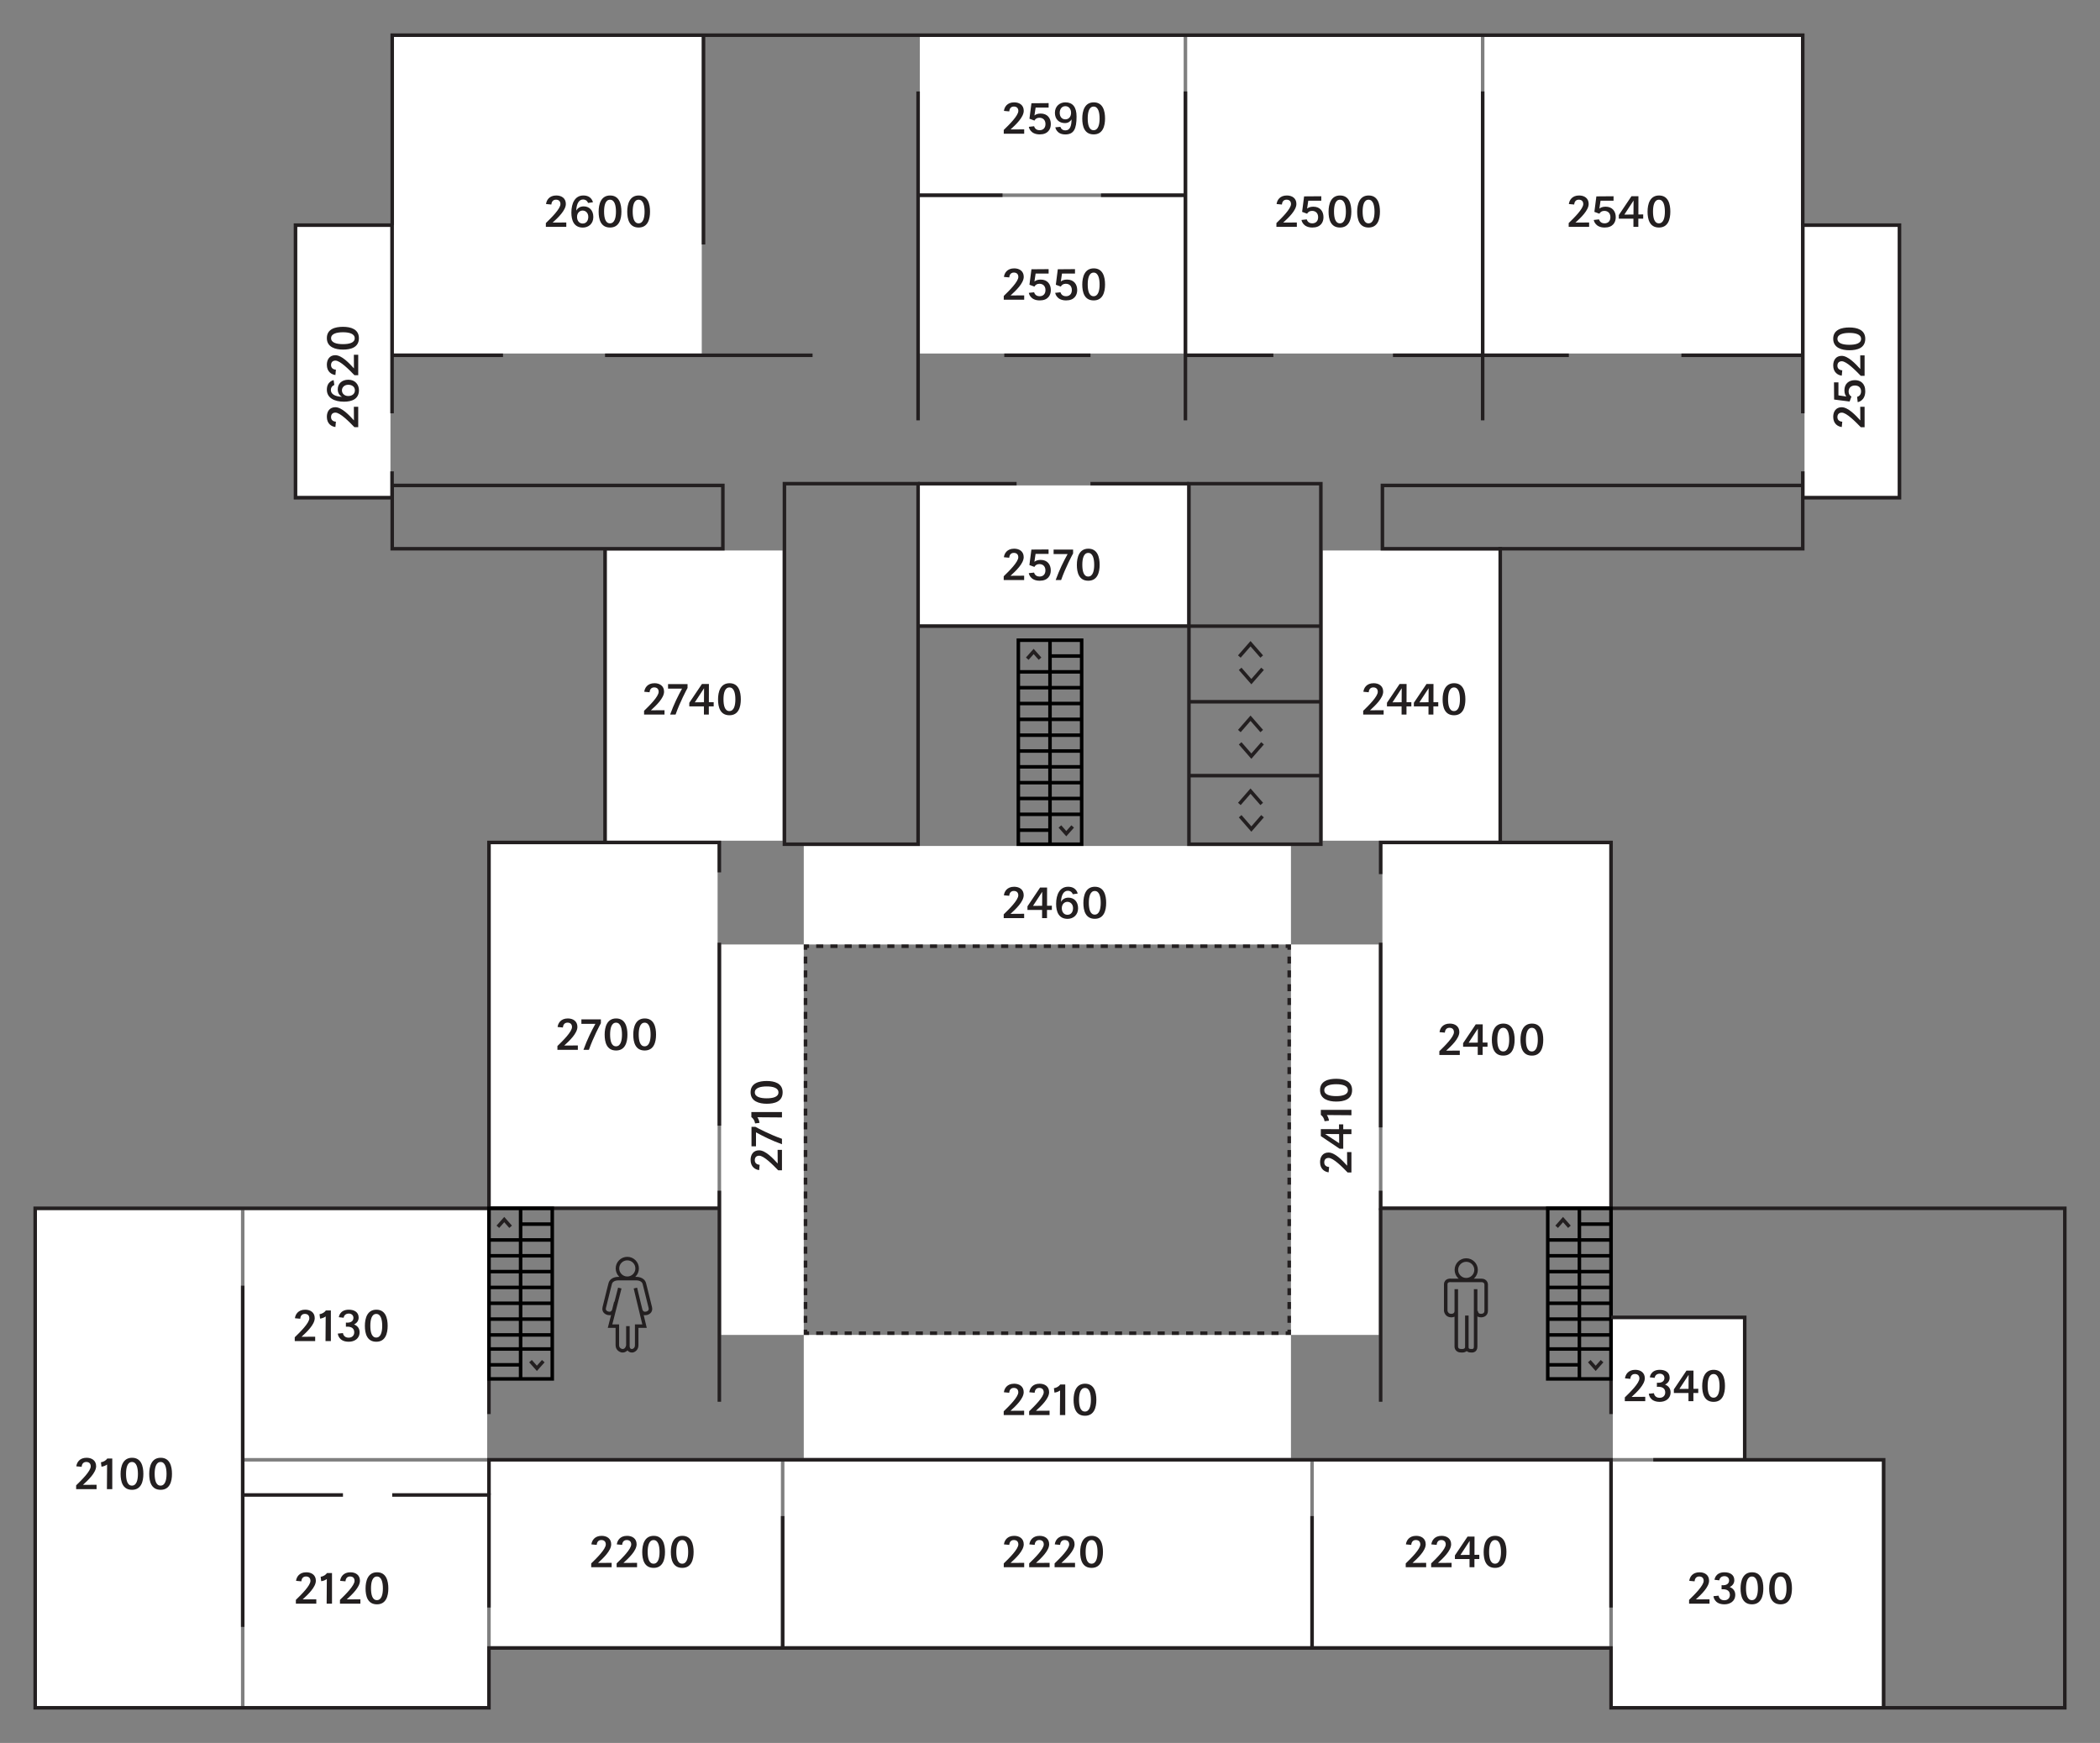 <?xml version="1.0" standalone="no"?> 
<!DOCTYPE svg PUBLIC "-//W3C//DTD SVG 1.1//EN" "http://www.w3.org/Graphics/SVG/1.1/DTD/svg11.dtd"> 
              <svg xmlns="http://www.w3.org/2000/svg" width="1194" height="991" viewBox="0 0 1194 991">
                <rect x="0" y="0" width="1194" height="991" fill="#808080" stroke="none"/>
                <g id="rooms">
                  <path data-room="2700" fill="#fff" d="M279 480h129v206h-129z"/>
                  <path data-room="2710" fill="#fff" d="M410 537h47v222h-47z"/>
                  <path data-room="2410" fill="#fff" d="M734 537h50v222h-50z"/>
                  <path data-room="2210" fill="#fff" d="M457 759h277v70h-277z"/>
                  <path data-room="2460" fill="#fff" d="M457 481h277v56h-277z"/>
                  <path data-room="2400" fill="#fff" d="M786 480h129v206h-129z"/>
                  <path data-room="2620" fill="#fff" d="M169 129h53v153h-53z"/>
                  <path data-room="2740" fill="#fff" d="M345 313h100v165h-100z"/>
                  <path data-room="2440" fill="#fff" d="M752 313h100v165h-100z"/>
                  <path data-room="2570" fill="#fff" d="M523 276h152v79h-152z"/>
                  <path data-room="2520" fill="#fff" d="M1026 129h53v153h-53z"/>
                  <path data-room="2590" fill="#fff" d="M523 21h150v89h-150z"/>
                  <path data-room="2550" fill="#fff" d="M523 112h150v89h-150z"/>
                  <path data-room="2500" fill="#fff" d="M675 21h167v180h-167z"/>
                  <path data-room="2540" fill="#fff" d="M844 21h180v180h-180z"/>
                  <path data-room="2600" fill="#fff" d="M224 21h175v180h-175z"/>
                  <path data-room="2100" fill="#fff" d="M21 688h116v282h-116z"/>
                  <path data-room="2130" fill="#fff" d="M139 688h138v141h-138z"/>
                  <path data-room="2120" fill="#fff" d="M139 831h138v139h-138z"/>
                  <path data-room="2200" fill="#fff" d="M279 831h165v105h-165z"/>
                  <path data-room="2220" fill="#fff" d="M446 831h299v105h-299z"/>
                  <path data-room="2240" fill="#fff" d="M747 831h168v105h-168z"/>
                  <path data-room="2300" fill="#fff" d="M917 831h153v139h-153z"/>
                  <path data-room="2340" fill="#fff" d="M917 750h74v79h-74z"/>
                </g>
                <g><path fill="none" stroke="#231F20" stroke-width="2" d="M278 804v-117h-258v284h258v-34h638v34h258v-284h-258v117M409 496v-17h-131v208h131v-10M853 480v-169M409 687v110M785 687v110"/><path fill="none" stroke="#231F20" stroke-width="2" d="M676 275h75v205h-75zM751 356h-75M751 441h-75M751 356h-75M751 399h-75M717.381 373.285l-6.365-7.289-6.363 7.289M705.114 380.274l6.365 7.289 6.358-7.289M717.381 415.652l-6.365-7.289-6.363 7.289M705.114 422.639l6.365 7.291 6.358-7.291M717.381 457.098l-6.365-7.293-6.363 7.293M705.114 464.084l6.365 7.292 6.358-7.292"/><path fill="none" stroke="#231F20" stroke-width="2" d="M446 275h76v205h-76zM344 312v167M1025 128v-108h-802v108M785 677v10h131v-208h-131v18"/><g fill="none" stroke-width="2"><path stroke="#000" d="M597 364v116M597 373h18M579 382h36M579 391h36M579 400h36M579 409h36M579 418h36M579 427h36M579 436h36M579 445h36M579 454h36M579 463h36M579 472h18"/><path stroke="#231F20" d="M591.331 374.508l-3.63-4.092-3.63 4.092M602.63 469.91l3.625 4.09 3.632-4.09"/><path stroke="#000" d="M579 364h36v116h-36z"/></g><g fill="none" stroke-width="2"><path stroke="#000" d="M296 687v97M296 696h18M278 705h36M278 714h36M278 723h36M278 732h36M278 741h36M278 750h36M278 759h36M278 767h36M278 776h18"/><path stroke="#231F20" d="M290.331 697.508l-3.63-4.092-3.63 4.092M301.63 773.91l3.625 4.09 3.632-4.09"/><path stroke="#000" d="M278 687h36v97h-36z"/></g><g fill="none" stroke-width="2"><path stroke="#000" d="M898 687v97M898 696h18M880 705h36M880 714h36M880 723h36M880 732h36M880 741h36M880 750h36M880 759h36M880 767h36M880 776h18"/><path stroke="#231F20" d="M892.331 697.508l-3.63-4.092-3.63 4.092M903.63 773.91l3.625 4.09 3.632-4.09"/><path stroke="#000" d="M880 687h36v97h-36z"/></g><g fill="none" stroke="#231F20" stroke-width="2" stroke-linecap="square"><path d="M733 539v-1h-1"/><path stroke-dasharray="2.022,6.067" d="M725.934 538h-263.901"/><path d="M459 538h-1v1"/><path stroke-dasharray="1.964,5.892" d="M458 544.892v209.162"/><path d="M458 757v1h1"/><path stroke-dasharray="2.022,6.067" d="M465.066 758h263.901"/><path d="M732 758h1v-1"/><path stroke-dasharray="1.964,5.892" d="M733 751.108v-209.162"/></g><path fill="none" stroke="#231F20" stroke-width="2" d="M222.923 268v15h-54.923v-155h54.923v107M445 937v-75M746 937v-75M138 731v194M223 850h55v64M138 850h57M992 830v-81h-76M940 830h131v141M223 276v36h188v-36h-188M1025 268v15h55v-155h-55v107M1025 276v36h-239v-36h239M522 52v187M674 52v187M400 20v119M843 52v187M223 202h63M344 202h118M571 202h49M675 202h49M792 202h100M956 202h69M522 111h48M626 111h48"/><g fill="#231F20"><path d="M310.361 126.831c3.147-3.045 8.29-8.112 8.29-10.799 0-1.382-.716-2.482-2.533-2.507-2.072 0-2.559 1.74-2.636 2.763l-3.02-.281c.256-2.124 1.766-4.862 5.835-4.862 2.917 0 5.425 1.51 5.425 4.811 0 3.659-4.555 7.933-7.498 10.594l7.754-.052v2.482h-11.617v-2.149zM324.865 120.895c0-5.425 2.098-9.75 6.832-9.75 4.811 0 5.425 3.89 5.425 3.864l-2.764.384c0 .026-.589-1.97-2.84-1.97-2.201 0-3.711 2.124-3.89 6.32.537-.972 1.766-2.405 4.247-2.405 3.147 0 5.477 2.226 5.477 6.04 0 3.915-2.841 6.013-5.962 6.013-5.015-.001-6.525-4.019-6.525-8.496zm9.621 2.405c0-2.175-1.458-3.583-3.198-3.583s-3.199 1.407-3.199 3.583c0 2.227 1.254 3.787 3.199 3.787 2.225 0 3.198-1.843 3.198-3.787zM340.367 120.332c0-4.273 1.331-9.187 6.525-9.187 5.246 0 6.423 4.862 6.423 9.187 0 4.298-1.254 9.033-6.448 9.033-5.349-.001-6.5-4.709-6.5-9.033zm9.851 0c0-3.455-.768-6.781-3.377-6.781-2.61 0-3.378 3.25-3.378 6.73 0 3.48.716 6.704 3.352 6.704 2.585-.001 3.403-3.148 3.403-6.653zM356.636 120.332c0-4.273 1.331-9.187 6.525-9.187 5.246 0 6.423 4.862 6.423 9.187 0 4.298-1.254 9.033-6.448 9.033-5.348-.001-6.5-4.709-6.5-9.033zm9.852 0c0-3.455-.768-6.781-3.377-6.781-2.61 0-3.378 3.25-3.378 6.73 0 3.48.716 6.704 3.352 6.704 2.584-.001 3.403-3.148 3.403-6.653z"/></g><g fill="#231F20"><path d="M570.708 73.878c3.147-3.045 8.29-8.112 8.29-10.799 0-1.382-.716-2.482-2.533-2.507-2.072 0-2.559 1.74-2.636 2.763l-3.02-.281c.256-2.124 1.766-4.862 5.835-4.862 2.917 0 5.425 1.51 5.425 4.811 0 3.659-4.555 7.933-7.498 10.594l7.754-.051v2.482h-11.617v-2.15zM584.957 72.112l3.02-.333s.435 2.251 3.096 2.251c2.099 0 3.353-1.331 3.353-3.505 0-2.227-1.356-3.583-3.48-3.583-1.458 0-2.354.768-2.789 1.612l-2.84-1.049 1.126-8.803 9.774-.077v2.533h-7.395l-.666 4.503c.64-.537 1.689-1.1 3.531-1.1 3.813 0 5.783 2.584 5.783 5.988 0 2.968-1.688 5.86-6.295 5.86-5.63.002-6.218-4.297-6.218-4.297zM600.025 72.394l2.891-.281s.41 2.021 2.814 2.021c2.688 0 3.48-2.508 3.531-6.244-.613.972-1.715 2.098-3.787 2.098-3.275 0-5.68-2.149-5.68-5.834 0-3.762 2.736-5.962 5.961-5.962 4.043 0 6.346 2.559 6.346 8.061 0 7.165-1.611 10.184-6.422 10.184-5.04 0-5.654-4.043-5.654-4.043zm8.955-8.24c0-2.15-1.229-3.788-3.225-3.788-2.021 0-3.225 1.638-3.225 3.788 0 2.175 1.203 3.71 3.225 3.71 1.895 0 3.225-1.484 3.225-3.71zM615.348 67.378c0-4.273 1.332-9.187 6.525-9.187 5.246 0 6.424 4.862 6.424 9.187 0 4.299-1.254 9.033-6.449 9.033-5.348 0-6.5-4.708-6.5-9.033zm9.851 0c0-3.455-.768-6.781-3.377-6.781s-3.377 3.25-3.377 6.73.715 6.704 3.352 6.704c2.584 0 3.402-3.147 3.402-6.653z"/></g><g fill="#231F20"><path d="M570.708 168.272c3.147-3.045 8.29-8.111 8.29-10.799 0-1.382-.716-2.481-2.533-2.508-2.072 0-2.559 1.74-2.636 2.764l-3.02-.281c.256-2.124 1.766-4.862 5.835-4.862 2.917 0 5.425 1.51 5.425 4.812 0 3.659-4.555 7.933-7.498 10.594l7.754-.052v2.482h-11.617v-2.15zM584.957 166.507l3.02-.333s.435 2.252 3.096 2.252c2.099 0 3.353-1.33 3.353-3.506 0-2.226-1.356-3.582-3.48-3.582-1.458 0-2.354.768-2.789 1.612l-2.84-1.05 1.126-8.803 9.774-.076v2.533h-7.395l-.666 4.504c.64-.538 1.689-1.101 3.531-1.101 3.813 0 5.783 2.585 5.783 5.988 0 2.968-1.688 5.859-6.295 5.859-5.63.002-6.218-4.297-6.218-4.297zM599.947 166.507l3.02-.333s.436 2.252 3.098 2.252c2.098 0 3.352-1.33 3.352-3.506 0-2.226-1.357-3.582-3.48-3.582-1.459 0-2.354.768-2.789 1.612l-2.84-1.05 1.125-8.803 9.775-.076v2.533h-7.395l-.666 4.504c.639-.538 1.689-1.101 3.531-1.101 3.812 0 5.783 2.585 5.783 5.988 0 2.968-1.689 5.859-6.295 5.859-5.629.002-6.219-4.297-6.219-4.297zM615.348 161.772c0-4.273 1.332-9.187 6.525-9.187 5.246 0 6.424 4.862 6.424 9.187 0 4.299-1.254 9.033-6.449 9.033-5.348.001-6.5-4.707-6.5-9.033zm9.851 0c0-3.454-.768-6.78-3.377-6.78s-3.377 3.249-3.377 6.729.715 6.704 3.352 6.704c2.584.001 3.402-3.147 3.402-6.653z"/></g><g fill="#231F20"><path d="M725.736 126.831c3.146-3.045 8.289-8.112 8.289-10.799 0-1.382-.715-2.482-2.533-2.507-2.072 0-2.559 1.74-2.635 2.763l-3.02-.281c.256-2.124 1.766-4.862 5.834-4.862 2.918 0 5.426 1.51 5.426 4.811 0 3.659-4.555 7.933-7.498 10.594l7.754-.052v2.482h-11.617v-2.149zM739.984 125.065l3.02-.333s.434 2.252 3.096 2.252c2.098 0 3.352-1.33 3.352-3.506 0-2.226-1.355-3.582-3.48-3.582-1.457 0-2.354.768-2.789 1.612l-2.84-1.049 1.127-8.803 9.773-.077v2.533h-7.395l-.666 4.503c.641-.537 1.689-1.1 3.531-1.1 3.814 0 5.783 2.584 5.783 5.988 0 2.968-1.688 5.859-6.295 5.859-5.629.002-6.217-4.297-6.217-4.297zM755.385 120.332c0-4.273 1.33-9.187 6.525-9.187 5.246 0 6.422 4.862 6.422 9.187 0 4.298-1.254 9.033-6.447 9.033-5.35-.001-6.5-4.709-6.5-9.033zm9.851 0c0-3.455-.768-6.781-3.377-6.781-2.611 0-3.379 3.25-3.379 6.73 0 3.48.717 6.704 3.352 6.704 2.586-.001 3.404-3.148 3.404-6.653zM771.654 120.332c0-4.273 1.33-9.187 6.525-9.187 5.246 0 6.422 4.862 6.422 9.187 0 4.298-1.254 9.033-6.447 9.033-5.349-.001-6.5-4.709-6.5-9.033zm9.852 0c0-3.455-.768-6.781-3.377-6.781-2.611 0-3.379 3.25-3.379 6.73 0 3.48.717 6.704 3.352 6.704 2.586-.001 3.404-3.148 3.404-6.653z"/></g><g fill="#231F20"><path d="M891.912 126.831c3.146-3.045 8.289-8.112 8.289-10.799 0-1.382-.715-2.482-2.533-2.507-2.072 0-2.559 1.74-2.635 2.763l-3.02-.281c.256-2.124 1.766-4.862 5.834-4.862 2.918 0 5.426 1.51 5.426 4.811 0 3.659-4.555 7.933-7.498 10.594l7.754-.052v2.482h-11.617v-2.149zM906.16 125.065l3.02-.333s.434 2.252 3.096 2.252c2.098 0 3.352-1.33 3.352-3.506 0-2.226-1.355-3.582-3.48-3.582-1.457 0-2.354.768-2.789 1.612l-2.84-1.049 1.127-8.803 9.773-.077v2.533h-7.395l-.666 4.503c.641-.537 1.689-1.1 3.531-1.1 3.814 0 5.783 2.584 5.783 5.988 0 2.968-1.688 5.859-6.295 5.859-5.629.002-6.217-4.297-6.217-4.297zM920.408 122.276l7.191-10.696h3.967l-.027 10.363 2.738-.025v2.405h-2.764v4.657h-2.789v-4.657h-8.316v-2.047zm8.342-.307l.053-7.958-5.246 8.01 5.193-.052zM936.756 120.332c0-4.273 1.33-9.187 6.525-9.187 5.246 0 6.422 4.862 6.422 9.187 0 4.298-1.254 9.033-6.447 9.033-5.35-.001-6.5-4.709-6.5-9.033zm9.851 0c0-3.455-.768-6.781-3.377-6.781-2.611 0-3.379 3.25-3.379 6.73 0 3.48.717 6.704 3.352 6.704 2.586-.001 3.404-3.148 3.404-6.653z"/></g><g fill="#231F20"><path d="M336.146 888.917c3.147-3.045 8.29-8.111 8.29-10.799 0-1.382-.716-2.481-2.533-2.508-2.072 0-2.559 1.74-2.636 2.764l-3.02-.281c.256-2.124 1.766-4.862 5.835-4.862 2.917 0 5.425 1.51 5.425 4.812 0 3.659-4.555 7.933-7.498 10.594l7.754-.052v2.482h-11.617v-2.15zM350.599 888.917c3.147-3.045 8.29-8.111 8.29-10.799 0-1.382-.716-2.481-2.533-2.508-2.072 0-2.559 1.74-2.636 2.764l-3.02-.281c.256-2.124 1.766-4.862 5.835-4.862 2.917 0 5.425 1.51 5.425 4.812 0 3.659-4.555 7.933-7.498 10.594l7.754-.052v2.482h-11.617v-2.15zM365.154 882.417c0-4.273 1.331-9.187 6.525-9.187 5.246 0 6.423 4.862 6.423 9.187 0 4.299-1.254 9.033-6.448 9.033-5.349 0-6.5-4.708-6.5-9.033zm9.851 0c0-3.454-.768-6.78-3.377-6.78-2.61 0-3.378 3.249-3.378 6.729s.716 6.704 3.352 6.704c2.585 0 3.403-3.147 3.403-6.653zM381.423 882.417c0-4.273 1.331-9.187 6.525-9.187 5.246 0 6.423 4.862 6.423 9.187 0 4.299-1.254 9.033-6.448 9.033-5.348 0-6.5-4.708-6.5-9.033zm9.852 0c0-3.454-.768-6.78-3.377-6.78-2.61 0-3.378 3.249-3.378 6.729s.716 6.704 3.352 6.704c2.585 0 3.403-3.147 3.403-6.653z"/></g><g fill="#231F20"><path d="M570.708 888.917c3.147-3.045 8.29-8.111 8.29-10.799 0-1.382-.716-2.481-2.533-2.508-2.072 0-2.559 1.74-2.636 2.764l-3.02-.281c.256-2.124 1.766-4.862 5.835-4.862 2.917 0 5.425 1.51 5.425 4.812 0 3.659-4.555 7.933-7.498 10.594l7.754-.052v2.482h-11.617v-2.15zM585.162 888.917c3.147-3.045 8.29-8.111 8.29-10.799 0-1.382-.716-2.481-2.533-2.508-2.072 0-2.559 1.74-2.636 2.764l-3.02-.281c.256-2.124 1.766-4.862 5.835-4.862 2.917 0 5.425 1.51 5.425 4.812 0 3.659-4.555 7.933-7.498 10.594l7.754-.052v2.482h-11.617v-2.15zM599.615 888.917c3.146-3.045 8.289-8.111 8.289-10.799 0-1.382-.715-2.481-2.533-2.508-2.072 0-2.559 1.74-2.635 2.764l-3.02-.281c.256-2.124 1.766-4.862 5.834-4.862 2.918 0 5.426 1.51 5.426 4.812 0 3.659-4.555 7.933-7.498 10.594l7.754-.052v2.482h-11.617v-2.15zM614.17 882.417c0-4.273 1.33-9.187 6.525-9.187 5.246 0 6.422 4.862 6.422 9.187 0 4.299-1.254 9.033-6.447 9.033-5.35 0-6.5-4.708-6.5-9.033zm9.851 0c0-3.454-.768-6.78-3.377-6.78-2.611 0-3.379 3.249-3.379 6.729s.717 6.704 3.352 6.704c2.586 0 3.404-3.147 3.404-6.653z"/></g><g fill="#231F20"><path d="M799.26 888.917c3.146-3.045 8.289-8.111 8.289-10.799 0-1.382-.715-2.481-2.533-2.508-2.072 0-2.559 1.74-2.635 2.764l-3.02-.281c.256-2.124 1.766-4.862 5.834-4.862 2.918 0 5.426 1.51 5.426 4.812 0 3.659-4.555 7.933-7.498 10.594l7.754-.052v2.482h-11.617v-2.15zM813.713 888.917c3.146-3.045 8.289-8.111 8.289-10.799 0-1.382-.715-2.481-2.533-2.508-2.072 0-2.559 1.74-2.635 2.764l-3.02-.281c.256-2.124 1.766-4.862 5.834-4.862 2.918 0 5.426 1.51 5.426 4.812 0 3.659-4.555 7.933-7.498 10.594l7.754-.052v2.482h-11.617v-2.15zM827.219 884.362l7.189-10.696h3.967l-.025 10.363 2.738-.025v2.405h-2.764v4.657h-2.789v-4.657h-8.316v-2.047zm8.342-.307l.051-7.958-5.246 8.01 5.195-.052zM843.564 882.417c0-4.273 1.332-9.187 6.525-9.187 5.246 0 6.424 4.862 6.424 9.187 0 4.299-1.254 9.033-6.449 9.033-5.347 0-6.5-4.708-6.5-9.033zm9.852 0c0-3.454-.768-6.78-3.377-6.78s-3.377 3.249-3.377 6.729.715 6.704 3.352 6.704c2.584 0 3.402-3.147 3.402-6.653z"/></g><g fill="#231F20"><path d="M960.369 909.64c3.146-3.045 8.289-8.111 8.289-10.799 0-1.382-.715-2.481-2.533-2.508-2.072 0-2.559 1.74-2.635 2.764l-3.02-.281c.256-2.124 1.766-4.862 5.834-4.862 2.918 0 5.426 1.51 5.426 4.812 0 3.659-4.555 7.933-7.498 10.594l7.754-.052v2.482h-11.617v-2.15zM974.232 907.541l2.943-.281c-.051.307.486 2.61 3.172 2.61 2.074 0 3.225-1.306 3.225-3.045 0-2.021-1.279-3.455-4.734-3.199v-2.328c2.994.256 4.273-.998 4.273-2.713 0-1.458-1.074-2.405-2.609-2.431-2.713 0-2.943 2.328-2.943 2.38l-2.736-.308s.332-4.273 5.68-4.273c2.994 0 5.578 1.331 5.578 4.479 0 1.868-1.049 3.147-2.609 3.915 2.021.768 3.146 2.329 3.146 4.401 0 3.736-3.02 5.425-6.141 5.425-5.989 0-6.245-4.632-6.245-4.632zM989.633 903.14c0-4.273 1.332-9.187 6.525-9.187 5.246 0 6.424 4.862 6.424 9.187 0 4.299-1.254 9.033-6.449 9.033-5.348 0-6.5-4.708-6.5-9.033zm9.851 0c0-3.454-.768-6.78-3.377-6.78s-3.377 3.249-3.377 6.729.715 6.704 3.352 6.704c2.584 0 3.402-3.147 3.402-6.653zM1005.902 903.14c0-4.273 1.332-9.187 6.525-9.187 5.246 0 6.424 4.862 6.424 9.187 0 4.299-1.254 9.033-6.449 9.033-5.347 0-6.5-4.708-6.5-9.033zm9.852 0c0-3.454-.768-6.78-3.377-6.78s-3.377 3.249-3.377 6.729.715 6.704 3.352 6.704c2.584 0 3.402-3.147 3.402-6.653z"/></g><g fill="#231F20"><path d="M168.224 909.64c3.147-3.045 8.29-8.111 8.29-10.799 0-1.382-.716-2.481-2.533-2.508-2.072 0-2.559 1.74-2.636 2.764l-3.02-.281c.256-2.124 1.766-4.862 5.835-4.862 2.917 0 5.425 1.51 5.425 4.812 0 3.659-4.555 7.933-7.498 10.594l7.754-.052v2.482h-11.617v-2.15zM185.825 897.792c-.87.64-2.124 1.126-3.199 1.229l-.307-2.508c1.586-.23 2.892-1.101 3.607-2.124h2.841v17.4h-3.045l.103-13.997zM193.293 909.64c3.147-3.045 8.29-8.111 8.29-10.799 0-1.382-.716-2.481-2.533-2.508-2.072 0-2.559 1.74-2.636 2.764l-3.02-.281c.256-2.124 1.766-4.862 5.835-4.862 2.917 0 5.425 1.51 5.425 4.812 0 3.659-4.555 7.933-7.498 10.594l7.754-.052v2.482h-11.617v-2.15zM207.848 903.14c0-4.273 1.331-9.187 6.525-9.187 5.246 0 6.423 4.862 6.423 9.187 0 4.299-1.254 9.033-6.448 9.033-5.348 0-6.5-4.708-6.5-9.033zm9.852 0c0-3.454-.768-6.78-3.377-6.78-2.61 0-3.378 3.249-3.378 6.729s.716 6.704 3.352 6.704c2.584 0 3.403-3.147 3.403-6.653z"/></g><g fill="#231F20"><path d="M167.583 760.339c3.147-3.045 8.29-8.111 8.29-10.799 0-1.382-.716-2.481-2.533-2.508-2.072 0-2.559 1.74-2.636 2.764l-3.02-.281c.256-2.124 1.766-4.862 5.835-4.862 2.917 0 5.425 1.51 5.425 4.812 0 3.659-4.555 7.933-7.498 10.594l7.754-.052v2.482h-11.617v-2.15zM185.184 748.491c-.87.64-2.124 1.126-3.199 1.229l-.307-2.508c1.586-.23 2.892-1.101 3.607-2.124h2.841v17.4h-3.045l.103-13.997zM192.064 758.24l2.942-.281c-.051.307.486 2.61 3.173 2.61 2.073 0 3.225-1.306 3.225-3.045 0-2.021-1.279-3.455-4.734-3.199v-2.328c2.994.256 4.273-.998 4.273-2.713 0-1.458-1.074-2.405-2.609-2.431-2.713 0-2.943 2.328-2.943 2.38l-2.737-.308s.332-4.273 5.681-4.273c2.993 0 5.578 1.331 5.578 4.479 0 1.868-1.049 3.147-2.61 3.915 2.021.768 3.147 2.329 3.147 4.401 0 3.736-3.02 5.425-6.142 5.425-5.988 0-6.244-4.632-6.244-4.632zM207.464 753.839c0-4.273 1.331-9.187 6.525-9.187 5.246 0 6.423 4.862 6.423 9.187 0 4.299-1.254 9.033-6.448 9.033-5.348 0-6.5-4.708-6.5-9.033zm9.852 0c0-3.454-.768-6.78-3.377-6.78-2.61 0-3.378 3.249-3.378 6.729s.716 6.704 3.352 6.704c2.585 0 3.403-3.147 3.403-6.653z"/></g><g fill="#231F20"><path d="M316.931 594.749c3.147-3.045 8.29-8.111 8.29-10.799 0-1.382-.716-2.481-2.533-2.508-2.072 0-2.559 1.74-2.636 2.764l-3.02-.281c.256-2.124 1.766-4.862 5.835-4.862 2.917 0 5.425 1.51 5.425 4.812 0 3.659-4.555 7.933-7.498 10.594l7.754-.052v2.482h-11.617v-2.15zM330.565 579.574h11.08v2.201c-.589 1.074-4.273 7.907-6.807 15.123h-3.097c2.201-6.064 4.529-10.696 6.781-14.765h-7.958v-2.559zM343.791 588.249c0-4.273 1.331-9.187 6.525-9.187 5.246 0 6.423 4.862 6.423 9.187 0 4.299-1.254 9.033-6.448 9.033-5.349 0-6.5-4.708-6.5-9.033zm9.851 0c0-3.454-.768-6.78-3.377-6.78-2.61 0-3.378 3.249-3.378 6.729s.716 6.704 3.352 6.704c2.585 0 3.403-3.147 3.403-6.653zM360.06 588.249c0-4.273 1.331-9.187 6.525-9.187 5.246 0 6.423 4.862 6.423 9.187 0 4.299-1.254 9.033-6.448 9.033-5.349 0-6.5-4.708-6.5-9.033zm9.852 0c0-3.454-.768-6.78-3.377-6.78-2.61 0-3.378 3.249-3.378 6.729s.716 6.704 3.352 6.704c2.584 0 3.403-3.147 3.403-6.653z"/></g><g fill="#231F20"><path d="M366.205 404.14c3.147-3.045 8.29-8.111 8.29-10.799 0-1.382-.716-2.481-2.533-2.508-2.072 0-2.559 1.74-2.636 2.764l-3.02-.281c.256-2.124 1.766-4.862 5.835-4.862 2.917 0 5.425 1.51 5.425 4.812 0 3.659-4.555 7.933-7.498 10.594l7.754-.052v2.482h-11.617v-2.15zM379.838 388.965h11.08v2.201c-.589 1.074-4.273 7.907-6.807 15.123h-3.097c2.201-6.064 4.529-10.696 6.781-14.765h-7.958v-2.559zM391.913 399.585l7.19-10.696h3.967l-.026 10.363 2.738-.025v2.405h-2.764v4.657h-2.789v-4.657h-8.316v-2.047zm8.341-.308l.052-7.958-5.246 8.01 5.194-.052zM408.259 397.64c0-4.273 1.331-9.187 6.525-9.187 5.246 0 6.423 4.862 6.423 9.187 0 4.299-1.254 9.033-6.448 9.033-5.348 0-6.5-4.708-6.5-9.033zm9.852 0c0-3.454-.768-6.78-3.377-6.78-2.61 0-3.378 3.249-3.378 6.729s.716 6.704 3.352 6.704c2.584 0 3.403-3.147 3.403-6.653z"/></g><g fill="#231F20"><path d="M775.08 404.14c3.146-3.045 8.289-8.111 8.289-10.799 0-1.382-.715-2.481-2.533-2.508-2.072 0-2.559 1.74-2.635 2.764l-3.02-.281c.256-2.124 1.766-4.862 5.834-4.862 2.918 0 5.426 1.51 5.426 4.812 0 3.659-4.555 7.933-7.498 10.594l7.754-.052v2.482h-11.617v-2.15zM788.586 399.585l7.189-10.696h3.967l-.025 10.363 2.738-.025v2.405h-2.764v4.657h-2.789v-4.657h-8.316v-2.047zm8.342-.308l.051-7.958-5.246 8.01 5.195-.052zM803.883 399.585l7.191-10.696h3.967l-.027 10.363 2.738-.025v2.405h-2.764v4.657h-2.789v-4.657h-8.316v-2.047zm8.342-.308l.053-7.958-5.246 8.01 5.193-.052zM820.23 397.64c0-4.273 1.33-9.187 6.525-9.187 5.246 0 6.422 4.862 6.422 9.187 0 4.299-1.254 9.033-6.447 9.033-5.349 0-6.5-4.708-6.5-9.033zm9.852 0c0-3.454-.768-6.78-3.377-6.78-2.611 0-3.379 3.249-3.379 6.729s.717 6.704 3.352 6.704c2.586 0 3.404-3.147 3.404-6.653z"/></g><g fill="#231F20"><path d="M570.681 802.421c3.147-3.045 8.29-8.111 8.29-10.799 0-1.382-.716-2.481-2.533-2.508-2.072 0-2.559 1.74-2.636 2.764l-3.02-.281c.256-2.124 1.766-4.862 5.835-4.862 2.917 0 5.425 1.51 5.425 4.812 0 3.659-4.555 7.933-7.498 10.594l7.754-.052v2.482h-11.617v-2.15zM585.134 802.421c3.147-3.045 8.29-8.111 8.29-10.799 0-1.382-.716-2.481-2.533-2.508-2.072 0-2.559 1.74-2.636 2.764l-3.02-.281c.256-2.124 1.766-4.862 5.835-4.862 2.917 0 5.425 1.51 5.425 4.812 0 3.659-4.555 7.933-7.498 10.594l7.754-.052v2.482h-11.617v-2.15zM602.734 790.573c-.869.64-2.123 1.126-3.199 1.229l-.307-2.508c1.586-.23 2.893-1.101 3.607-2.124h2.842v17.4h-3.045l.102-13.997zM610.408 795.921c0-4.273 1.33-9.187 6.525-9.187 5.246 0 6.422 4.862 6.422 9.187 0 4.299-1.254 9.033-6.447 9.033-5.349 0-6.5-4.708-6.5-9.033zm9.852 0c0-3.454-.768-6.78-3.377-6.78-2.611 0-3.379 3.249-3.379 6.729s.717 6.704 3.352 6.704c2.585 0 3.404-3.147 3.404-6.653z"/></g><g fill="#231F20"><path d="M570.681 519.87c3.147-3.045 8.29-8.111 8.29-10.799 0-1.382-.716-2.481-2.533-2.508-2.072 0-2.559 1.74-2.636 2.764l-3.02-.281c.256-2.124 1.766-4.862 5.835-4.862 2.917 0 5.425 1.51 5.425 4.812 0 3.659-4.555 7.933-7.498 10.594l7.754-.052v2.482h-11.617v-2.15zM584.187 515.315l7.19-10.696h3.967l-.026 10.363 2.739-.025v2.405h-2.764v4.657h-2.789v-4.657h-8.316v-2.047zm8.342-.307l.052-7.958-5.246 8.01 5.194-.052zM600.482 513.934c0-5.425 2.098-9.75 6.832-9.75 4.811 0 5.426 3.89 5.426 3.864l-2.764.384c0 .025-.59-1.971-2.84-1.971-2.201 0-3.711 2.124-3.891 6.321.537-.973 1.766-2.405 4.248-2.405 3.146 0 5.477 2.226 5.477 6.039 0 3.915-2.842 6.013-5.963 6.013-5.015 0-6.525-4.018-6.525-8.495zm9.622 2.405c0-2.175-1.457-3.583-3.197-3.583s-3.199 1.408-3.199 3.583c0 2.227 1.254 3.787 3.199 3.787 2.224 0 3.197-1.843 3.197-3.787zM615.984 513.37c0-4.273 1.332-9.187 6.525-9.187 5.246 0 6.424 4.862 6.424 9.187 0 4.299-1.254 9.033-6.449 9.033-5.347 0-6.5-4.708-6.5-9.033zm9.852 0c0-3.454-.768-6.78-3.377-6.78s-3.377 3.249-3.377 6.729.715 6.704 3.352 6.704c2.584 0 3.402-3.147 3.402-6.653z"/></g><g fill="#231F20"><path d="M570.681 327.651c3.147-3.045 8.29-8.111 8.29-10.799 0-1.382-.716-2.481-2.533-2.508-2.072 0-2.559 1.74-2.636 2.764l-3.02-.281c.256-2.124 1.766-4.862 5.835-4.862 2.917 0 5.425 1.51 5.425 4.812 0 3.659-4.555 7.933-7.498 10.594l7.754-.052v2.482h-11.617v-2.15zM584.929 325.886l3.02-.333s.435 2.252 3.096 2.252c2.099 0 3.353-1.33 3.353-3.506 0-2.226-1.356-3.582-3.48-3.582-1.458 0-2.354.768-2.789 1.612l-2.84-1.05 1.126-8.803 9.774-.076v2.533h-7.395l-.666 4.504c.64-.538 1.689-1.101 3.531-1.101 3.813 0 5.783 2.585 5.783 5.988 0 2.968-1.688 5.859-6.295 5.859-5.629.002-6.218-4.297-6.218-4.297zM599.051 312.477h11.08v2.201c-.59 1.074-4.273 7.907-6.807 15.123h-3.098c2.201-6.064 4.529-10.696 6.781-14.765h-7.957v-2.559zM612.275 321.151c0-4.273 1.332-9.187 6.525-9.187 5.246 0 6.424 4.862 6.424 9.187 0 4.299-1.254 9.033-6.449 9.033-5.347.001-6.5-4.707-6.5-9.033zm9.852 0c0-3.454-.768-6.78-3.377-6.78s-3.377 3.249-3.377 6.729.715 6.704 3.352 6.704c2.584.001 3.402-3.147 3.402-6.653z"/></g><g fill="#231F20"><path d="M201.525 242.892c-3.045-3.147-8.111-8.29-10.799-8.29-1.382 0-2.481.716-2.508 2.533 0 2.072 1.74 2.559 2.764 2.636l-.281 3.02c-2.124-.256-4.862-1.766-4.862-5.835 0-2.917 1.51-5.425 4.812-5.425 3.659 0 7.933 4.555 10.594 7.498l-.052-7.754h2.482v11.617h-2.15zM195.588 228.388c-5.425 0-9.75-2.098-9.75-6.832 0-4.811 3.89-5.425 3.864-5.425l.384 2.764c.025 0-1.971.589-1.971 2.84 0 2.201 2.124 3.711 6.321 3.89-.973-.537-2.405-1.766-2.405-4.247 0-3.147 2.226-5.477 6.039-5.477 3.915 0 6.013 2.841 6.013 5.962 0 5.015-4.017 6.525-8.495 6.525zm2.406-9.621c-2.175 0-3.583 1.458-3.583 3.198s1.408 3.199 3.583 3.199c2.227 0 3.787-1.254 3.787-3.199 0-2.226-1.843-3.198-3.787-3.198zM201.525 213.32c-3.045-3.147-8.111-8.29-10.799-8.29-1.382 0-2.481.716-2.508 2.533 0 2.072 1.74 2.559 2.764 2.636l-.281 3.02c-2.124-.256-4.862-1.766-4.862-5.835 0-2.917 1.51-5.425 4.812-5.425 3.659 0 7.933 4.555 10.594 7.498l-.052-7.754h2.482v11.617h-2.15zM195.025 198.765c-4.273 0-9.187-1.331-9.187-6.525 0-5.246 4.862-6.423 9.187-6.423 4.299 0 9.033 1.254 9.033 6.448 0 5.348-4.708 6.5-9.033 6.5zm0-9.852c-3.454 0-6.78.768-6.78 3.377 0 2.61 3.249 3.378 6.729 3.378s6.704-.716 6.704-3.352c0-2.585-3.147-3.403-6.653-3.403z"/></g><g fill="#231F20"><path d="M1058 242.903c-3.045-3.147-8.111-8.29-10.799-8.29-1.381 0-2.48.716-2.508 2.533 0 2.072 1.74 2.559 2.764 2.636l-.281 3.02c-2.123-.256-4.861-1.766-4.861-5.835 0-2.917 1.51-5.425 4.811-5.425 3.66 0 7.934 4.555 10.594 7.498l-.051-7.754h2.482v11.617h-2.151zM1056.234 228.655l-.332-3.02s2.252-.435 2.252-3.096c0-2.099-1.33-3.353-3.506-3.353-2.227 0-3.582 1.356-3.582 3.48 0 1.458.768 2.354 1.611 2.789l-1.049 2.84-8.803-1.126-.076-9.774h2.533v7.395l4.504.666c-.539-.64-1.102-1.689-1.102-3.531 0-3.813 2.586-5.783 5.988-5.783 2.969 0 5.859 1.688 5.859 6.295.002 5.629-4.297 6.218-4.297 6.218zM1058 213.689c-3.045-3.147-8.111-8.29-10.799-8.29-1.381 0-2.48.716-2.508 2.533 0 2.072 1.74 2.559 2.764 2.636l-.281 3.02c-2.123-.256-4.861-1.766-4.861-5.835 0-2.917 1.51-5.425 4.811-5.425 3.66 0 7.934 4.555 10.594 7.498l-.051-7.754h2.482v11.617h-2.151zM1051.5 199.135c-4.273 0-9.186-1.331-9.186-6.525 0-5.246 4.861-6.423 9.186-6.423 4.299 0 9.033 1.254 9.033 6.448 0 5.348-4.707 6.5-9.033 6.5zm0-9.852c-3.453 0-6.779.768-6.779 3.377 0 2.61 3.248 3.378 6.729 3.378s6.705-.716 6.705-3.352c-.001-2.584-3.149-3.403-6.655-3.403z"/></g><g fill="#231F20"><path d="M442.453 665.395c-3.045-3.147-8.111-8.289-10.799-8.289-1.382 0-2.481.716-2.508 2.532 0 2.072 1.74 2.559 2.764 2.636l-.281 3.02c-2.124-.256-4.862-1.766-4.862-5.835 0-2.916 1.51-5.424 4.812-5.424 3.659 0 7.933 4.554 10.594 7.497l-.052-7.753h2.482v11.616h-2.15zM427.278 651.762v-11.08h2.201c1.074.589 7.907 4.273 15.123 6.807v3.097c-6.064-2.201-10.696-4.529-14.765-6.781v7.958h-2.559zM430.605 635.234c.64.87 1.126 2.124 1.229 3.199l-2.508.307c-.23-1.586-1.101-2.892-2.124-3.607v-2.841h17.4v3.045l-13.997-.103zM435.953 627.562c-4.273 0-9.187-1.331-9.187-6.525 0-5.246 4.862-6.423 9.187-6.423 4.299 0 9.033 1.254 9.033 6.448 0 5.348-4.708 6.5-9.033 6.5zm0-9.852c-3.454 0-6.78.768-6.78 3.377 0 2.61 3.249 3.378 6.729 3.378s6.704-.716 6.704-3.352c0-2.585-3.148-3.403-6.653-3.403z"/></g><g fill="#231F20"><path d="M766.234 666.652c-3.045-3.147-8.111-8.289-10.799-8.289-1.383 0-2.482.715-2.508 2.532 0 2.072 1.74 2.559 2.764 2.636l-.281 3.02c-2.125-.256-4.863-1.766-4.863-5.835 0-2.916 1.51-5.424 4.812-5.424 3.658 0 7.932 4.554 10.594 7.497l-.053-7.753h2.482v11.616h-2.148zM761.68 653.147l-10.697-7.19v-3.967l10.363.026-.025-2.738h2.406v2.764h4.656v2.789h-4.656v8.316h-2.047zm-.309-8.341l-7.957-.052 8.01 5.246-.053-5.194zM754.387 633.985c.639.87 1.125 2.124 1.229 3.199l-2.508.307c-.23-1.586-1.102-2.892-2.125-3.607v-2.841h17.4v3.045l-13.996-.103zM759.734 626.312c-4.273 0-9.188-1.331-9.188-6.525 0-5.246 4.863-6.423 9.188-6.423 4.299 0 9.033 1.254 9.033 6.448.001 5.349-4.708 6.5-9.033 6.5zm0-9.851c-3.455 0-6.781.768-6.781 3.377 0 2.61 3.25 3.378 6.73 3.378s6.703-.716 6.703-3.352c.001-2.585-3.146-3.403-6.652-3.403z"/></g><g fill="#231F20"><path d="M818.377 597.667c3.146-3.045 8.289-8.111 8.289-10.799 0-1.382-.715-2.481-2.533-2.508-2.072 0-2.559 1.74-2.635 2.764l-3.02-.281c.256-2.124 1.766-4.862 5.834-4.862 2.918 0 5.426 1.51 5.426 4.812 0 3.659-4.555 7.933-7.498 10.594l7.754-.052v2.482h-11.617v-2.15zM831.883 593.112l7.189-10.696h3.967l-.025 10.363 2.738-.025v2.405h-2.764v4.657h-2.789v-4.657h-8.316v-2.047zm8.342-.307l.051-7.958-5.246 8.01 5.195-.052zM848.229 591.167c0-4.273 1.332-9.187 6.525-9.187 5.246 0 6.424 4.862 6.424 9.187 0 4.299-1.254 9.033-6.449 9.033-5.348 0-6.5-4.708-6.5-9.033zm9.851 0c0-3.454-.768-6.78-3.377-6.78s-3.377 3.249-3.377 6.729.715 6.704 3.352 6.704c2.584 0 3.402-3.147 3.402-6.653zM864.498 591.167c0-4.273 1.332-9.187 6.525-9.187 5.246 0 6.424 4.862 6.424 9.187 0 4.299-1.254 9.033-6.449 9.033-5.348 0-6.5-4.708-6.5-9.033zm9.852 0c0-3.454-.768-6.78-3.377-6.78s-3.377 3.249-3.377 6.729.715 6.704 3.352 6.704c2.583 0 3.402-3.147 3.402-6.653z"/></g><g fill="#231F20"><path d="M923.826 794.522c3.146-3.045 8.289-8.111 8.289-10.799 0-1.382-.715-2.481-2.533-2.508-2.072 0-2.559 1.74-2.635 2.764l-3.02-.281c.256-2.124 1.766-4.862 5.834-4.862 2.918 0 5.426 1.51 5.426 4.812 0 3.659-4.555 7.933-7.498 10.594l7.754-.052v2.482h-11.617v-2.15zM937.459 792.424l2.943-.281c-.051.307.486 2.61 3.172 2.61 2.074 0 3.225-1.306 3.225-3.045 0-2.021-1.279-3.455-4.734-3.199v-2.328c2.994.256 4.273-.998 4.273-2.713 0-1.458-1.074-2.405-2.609-2.431-2.713 0-2.943 2.328-2.943 2.38l-2.736-.308s.332-4.273 5.68-4.273c2.994 0 5.578 1.331 5.578 4.479 0 1.868-1.049 3.147-2.609 3.915 2.021.768 3.146 2.329 3.146 4.401 0 3.736-3.02 5.425-6.141 5.425-5.989 0-6.245-4.632-6.245-4.632zM951.709 789.968l7.189-10.696h3.967l-.025 10.363 2.738-.025v2.405h-2.764v4.657h-2.789v-4.657h-8.316v-2.047zm8.342-.308l.051-7.958-5.246 8.01 5.195-.052zM967.824 788.022c0-4.273 1.332-9.187 6.525-9.187 5.246 0 6.424 4.862 6.424 9.187 0 4.299-1.254 9.033-6.449 9.033-5.347.001-6.5-4.707-6.5-9.033zm9.852 0c0-3.454-.768-6.78-3.377-6.78s-3.377 3.249-3.377 6.729.715 6.704 3.352 6.704c2.583.001 3.402-3.147 3.402-6.653z"/></g><g fill="#231F20"><path d="M43.294 844.53c3.147-3.045 8.291-8.111 8.291-10.799 0-1.382-.717-2.481-2.533-2.508-2.073 0-2.559 1.74-2.636 2.764l-3.02-.281c.256-2.124 1.766-4.862 5.834-4.862 2.917 0 5.425 1.51 5.425 4.812 0 3.659-4.555 7.933-7.498 10.594l7.754-.052v2.482h-11.617v-2.15zM60.895 832.683c-.87.64-2.124 1.126-3.199 1.229l-.307-2.508c1.587-.23 2.892-1.101 3.608-2.124h2.84v17.4h-3.045l.103-13.997zM68.568 838.03c0-4.273 1.331-9.187 6.525-9.187 5.246 0 6.423 4.862 6.423 9.187 0 4.299-1.254 9.033-6.448 9.033-5.348 0-6.5-4.708-6.5-9.033zm9.852 0c0-3.454-.768-6.78-3.378-6.78-2.61 0-3.377 3.249-3.377 6.729s.716 6.704 3.352 6.704c2.585.001 3.403-3.147 3.403-6.653zM84.838 838.03c0-4.273 1.331-9.187 6.525-9.187 5.246 0 6.423 4.862 6.423 9.187 0 4.299-1.254 9.033-6.448 9.033-5.348 0-6.5-4.708-6.5-9.033zm9.852 0c0-3.454-.768-6.78-3.378-6.78-2.61 0-3.377 3.249-3.377 6.729s.716 6.704 3.352 6.704c2.584.001 3.403-3.147 3.403-6.653z"/></g><path fill="none" stroke="#231F20" stroke-width="2" d="M522 356h154M620 275h56M522 275h56M916 914v-84h-638v20M839.245 722.012c0-3.089-2.502-5.593-5.594-5.593-3.086 0-5.594 2.504-5.594 5.593s2.508 5.593 5.594 5.593c3.092-.001 5.594-2.504 5.594-5.593zm-5.245 25.988v17.7s-.349 2.3 2.313 2.3h.319s2.367.359 2.367-2.3v-32.7m-4.999 15v17.7c0 2.659-3.011 2.3-3.011 2.3h-.319c-2.661 0-2.67-2.3-2.67-2.3v-32.7m.009 12.332c0 2.662-2.662 2.668-2.662 2.668h-.32c-2.661 0-3.026-2.675-3.026-2.675v-15.057c0-2.659 3.026-2.269 3.026-2.269h17.249c2.658 0 2.724 2.269 2.724 2.269v15.057c0 2.662-2.724 2.675-2.724 2.675h-.322c-2.66 0-2.66-2.665-2.66-2.665M350.127 740.38l-1.089 4.385s-.639 2.582-3.221 1.942l-.311-.074s-2.584-.64-1.944-3.224l2.557-10.332.807-3.169c.754-3.068 4.574-2.908 4.574-2.908h10.313s3.817-.16 4.569 2.908l.807 3.223 2.559 10.306c.64 2.584-1.947 3.21-1.947 3.21l-.31.067c-2.582.64-3.221-1.946-3.221-1.946l-1.087-4.386m-.931-19.194c0-3.088-2.505-5.595-5.593-5.595-3.089 0-5.594 2.507-5.594 5.595 0 3.089 2.505 5.591 5.594 5.591 3.088 0 5.593-2.502 5.593-5.591zm-5.252 32.812v10.875s-.341 3.125-3.003 3.125h-.32s-2.677-.463-2.677-3.125v-10.875h-4.146l5.541-21.646m4.605 21.646v10.875s-.341 3.125 2.32 3.125h.319s2.36-.463 2.36-3.125v-10.875h4.464l-5.2-21.646M785 536v105M409 640v-104"/></g></svg>
           